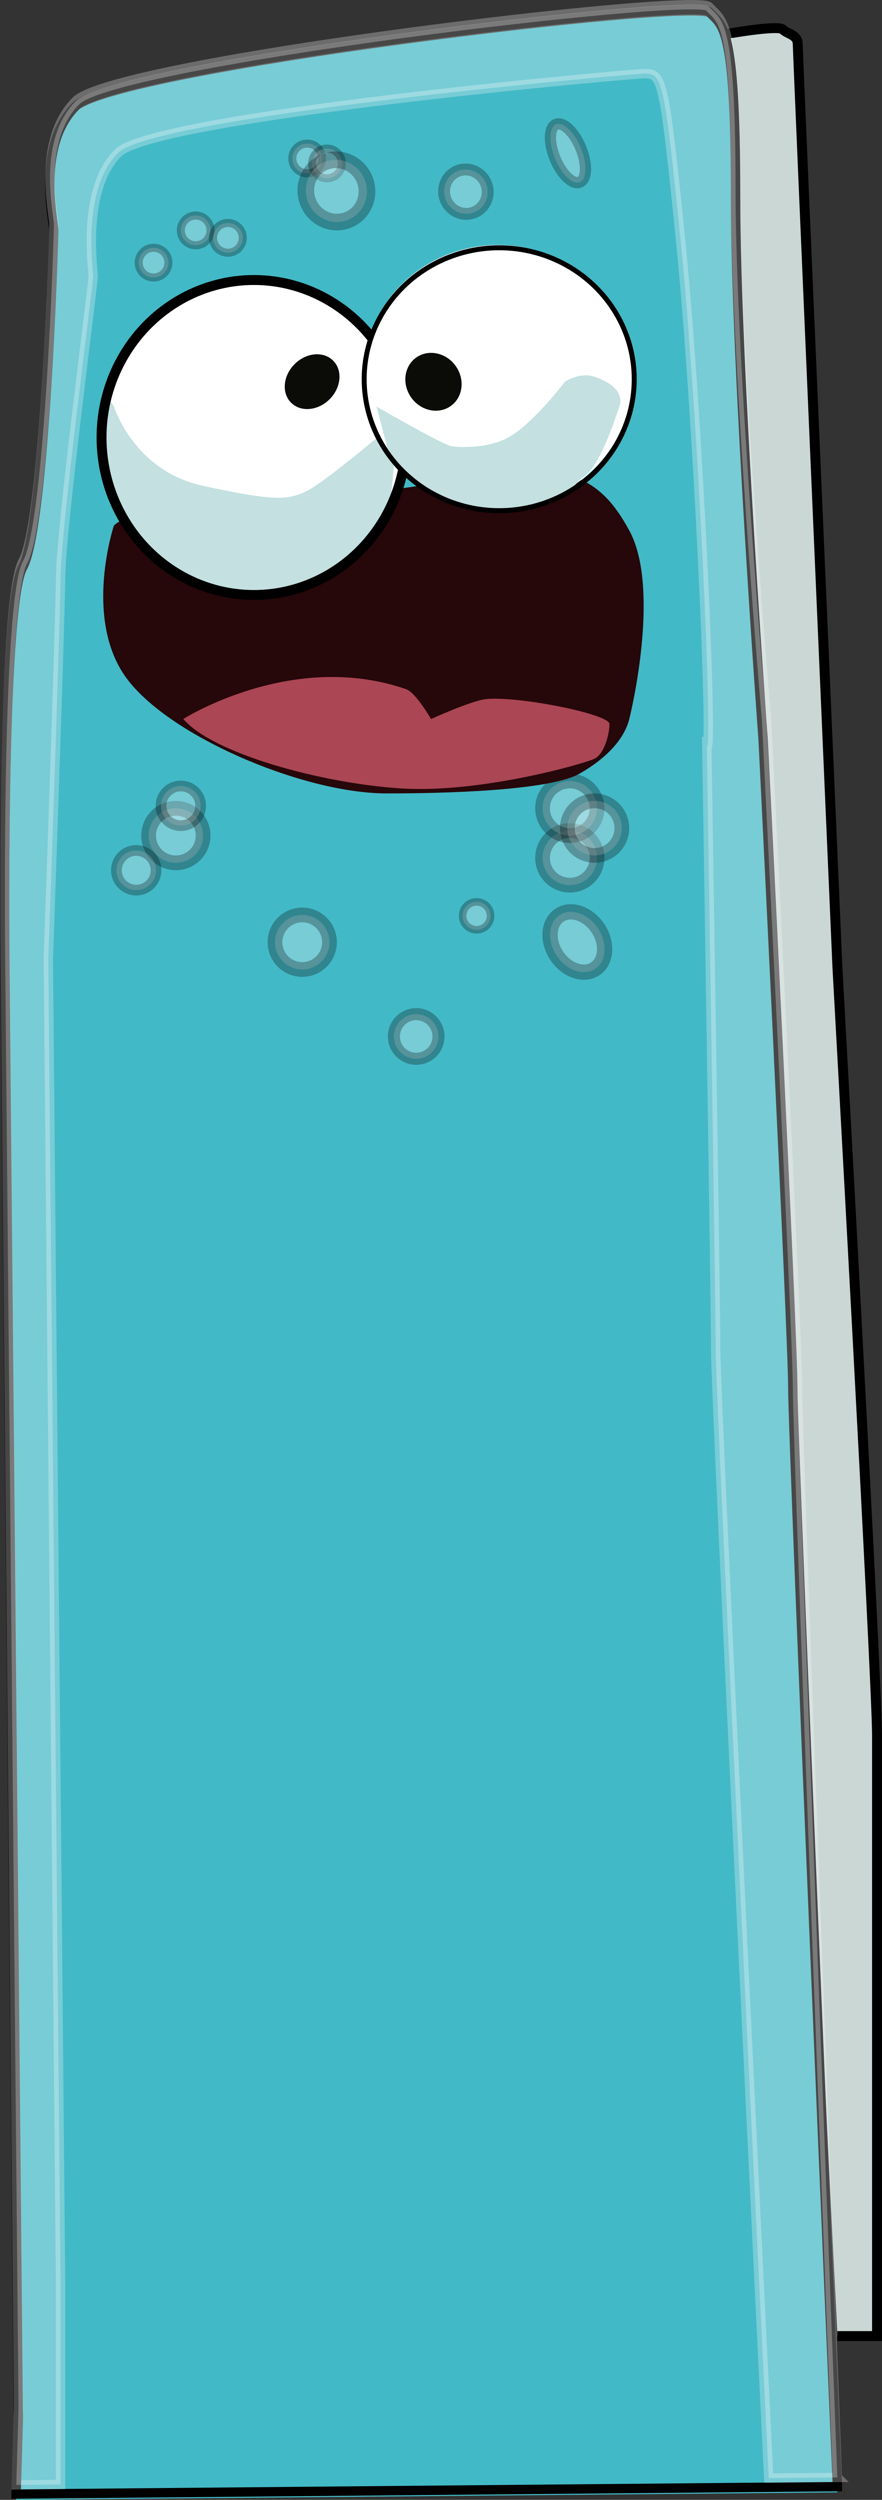 <?xml version="1.0" encoding="UTF-8"?>
<svg id="Layer_1" data-name="Layer 1" xmlns="http://www.w3.org/2000/svg" viewBox="0 0 177.99 503.97"><rect x="0" y="0" width="177.99" height="503.97" fill="#333333" stroke="none"/>
  <defs>
    <style>
      .cls-1 {
        fill: #cad7d4;
      }

      .cls-1, .cls-2, .cls-3, .cls-4, .cls-5, .cls-6, .cls-7, .cls-8, .cls-9, .cls-10, .cls-11, .cls-12, .cls-13 {
        stroke: #000;
      }

      .cls-1, .cls-3, .cls-5, .cls-14, .cls-7, .cls-9, .cls-10, .cls-11, .cls-12, .cls-13 {
        stroke-miterlimit: 10;
      }

      .cls-1, .cls-11 {
        stroke-width: 2px;
      }

      .cls-15 {
        fill: #26070a;
      }

      .cls-2 {
        stroke-width: 3.36px;
      }

      .cls-2, .cls-3, .cls-4, .cls-5, .cls-6, .cls-14, .cls-16, .cls-7, .cls-8, .cls-12, .cls-13 {
        isolation: isolate;
      }

      .cls-2, .cls-3, .cls-4, .cls-5, .cls-6, .cls-14, .cls-17, .cls-7, .cls-8, .cls-12, .cls-13 {
        fill: #fff;
      }

      .cls-2, .cls-3, .cls-4, .cls-5, .cls-6, .cls-14, .cls-7, .cls-8, .cls-12, .cls-13 {
        mix-blend-mode: lighten;
        opacity: .28;
      }

      .cls-2, .cls-6, .cls-8 {
        stroke-miterlimit: 10;
      }

      .cls-3 {
        stroke-width: 2.43px;
      }

      .cls-4 {
        stroke-miterlimit: 10;
        stroke-width: 3.08px;
      }

      .cls-5 {
        stroke-width: 2.97px;
      }

      .cls-6 {
        stroke-width: 2.39px;
      }

      .cls-14 {
        stroke: #fff;
      }

      .cls-14, .cls-9 {
        stroke-width: 1.89px;
      }

      .cls-18 {
        fill: #ab4654;
      }

      .cls-19 {
        fill: #c4e0e0;
      }

      .cls-7 {
        stroke-width: 2.16px;
      }

      .cls-8 {
        stroke-width: 2.27px;
      }

      .cls-9, .cls-10, .cls-11 {
        fill: none;
      }

      .cls-20 {
        fill: #0b0b08;
      }

      .cls-21 {
        fill: #42b9c6;
      }

      .cls-12 {
        stroke-width: 1.52px;
      }

      .cls-13 {
        stroke-width: 1.62px;
      }
    </style>
  </defs>
  <g class="cls-16">
    <g id="Layer_2" data-name="Layer 2">
      <path class="cls-1" d="M145.99,6.95s11-2,12-1,3,1,3,3,8,186,8,186c0,0,8,144,8,155v121h-8"/>
    </g>
    <g id="Layer_3" data-name="Layer 3">
      <path class="cls-21" d="M168.97,502.45s-9-210.33-9-221.33-6-131-6-131c0,0-5.55-74.6-5.55-109.59s-2.68-33.99-5.36-36.99S23.33,14.54,15.29,22.54c-8.04,8-4.47,23-4.47,25s-1.79,59.99-6.25,67.99C.1,123.53,1,197.52,1,197.52l2.68,290.95-.45,15.5,165.74-1.5v-.02Z"/>
      <path class="cls-9" d="M168.99,501.28s-9-210.33-9-221.33-6-131-6-131c0,0-5.55-74.6-5.55-109.59s-2.68-33.99-5.36-36.99S23.35,13.37,15.31,21.37c-8.04,8-4.47,23-4.47,25s-1.79,59.99-6.25,67.99C.12,122.36,1.02,196.35,1.02,196.35l2.68,290.95-.45,15.5,165.74-1.5v-.02Z"/>
      <path class="cls-14" d="M168.99,499.45l-13.86.13c-.49-9.95-10.7-217.36-10.7-227.21s-1.79-121.78-1.79-121.78c1.27,1.16-1.75-67.42-5.36-102.81-3.25-31.89-3.66-32.94-7.15-32.94-2.68,0-98.91,8.63-106.29,15.97-7.39,7.34-5.05,23.1-5.05,24.93s-6.49,50.48-6.57,60.91c-.06,8.65-2.47,76.65-2.47,76.65l2.47,266.86v40.71l-8.93.08.45-15.47L1.06,195.01S.17,121.15,4.63,113.16c4.47-7.99,6.25-65.88,6.25-67.88s-3.57-16.97,4.47-24.95S140.4-1.63,143.08,1.36c2.68,2.99,5.36,2,5.36,36.93s6.25,106.8,6.25,106.8c0,0,6.25,123.77,6.25,134.75s8.04,219.6,8.04,219.6h0Z"/>
    </g>
    <g id="Layer_5" data-name="Layer 5">
      <circle class="cls-5" cx="35.49" cy="168.45" r="5.5"/>
      <circle class="cls-5" cx="60.99" cy="189.95" r="5.5"/>
      <ellipse class="cls-4" cx="116.51" cy="189.91" rx="5" ry="6.5" transform="translate(-85.81 96.59) rotate(-33.71)"/>
      <circle class="cls-5" cx="114.99" cy="172.95" r="5.5"/>
      <circle class="cls-5" cx="114.99" cy="162.95" r="5.5"/>
      <circle class="cls-5" cx="119.99" cy="166.95" r="5.5"/>
      <circle class="cls-7" cx="27.49" cy="175.45" r="4"/>
      <circle class="cls-7" cx="36.49" cy="162.45" r="4"/>
      <circle class="cls-3" cx="83.99" cy="208.95" r="4.5"/>
      <circle class="cls-12" cx="96.18" cy="184.63" r="2.82"/>
      <circle class="cls-13" cx="39.49" cy="46.45" r="3"/>
      <circle class="cls-13" cx="45.99" cy="47.95" r="3"/>
      <circle class="cls-13" cx="30.99" cy="52.95" r="3"/>
      <circle class="cls-13" cx="61.99" cy="31.95" r="3"/>
      <circle class="cls-13" cx="65.99" cy="32.95" r="3"/>
      <ellipse class="cls-2" cx="67.88" cy="38.49" rx="6.15" ry="6.3" transform="translate(-9.53 28.69) rotate(-22.34)"/>
      <ellipse class="cls-6" cx="94.02" cy="38.64" rx="4.39" ry="4.49" transform="translate(-7.63 38.64) rotate(-22.34)"/>
      <ellipse class="cls-8" cx="114.61" cy="30.9" rx="2.81" ry="6.3" transform="translate(-3.14 45.88) rotate(-22.34)"/>
    </g>
    <g id="Layer_6" data-name="Layer 6">
      <path class="cls-15" d="M22.99,105.95s-6,18,2,30,35.88,24,53,24c5,0,32,0,39-4,5.49-3.14,9-7,10-11s6-27,0-38-13-15-37-10-61,3-67,9Z"/>
      <path class="cls-18" d="M36.99,144.95s22-14,45-6c1.89.66,5,6,5,6,0,0,8.09-3.67,11-4,6.33-.73,25,3,25,5s-1,6-3,7-23,7-39,6-38-7-44-14Z"/>
      <ellipse class="cls-17" cx="50.79" cy="88.48" rx="30.75" ry="31.75"/>
      <path class="cls-19" d="M22.99,81.95s4,13,18,16,17,3,21,1,18-14,18-14c0,0-.64,17.72-2.32,20.36s-9.01,13.5-18.84,14.07-16.24,1.88-25.04-4.78-14.53-17.55-13.16-23.1,1.29-11.23,1.29-11.23l1.07,1.68Z"/>
      <ellipse class="cls-11" cx="51.24" cy="88.2" rx="30.75" ry="31.75"/>
      <ellipse class="cls-20" cx="62.99" cy="76.94" rx="6" ry="5" transform="translate(-35.96 67.08) rotate(-45)"/>
      <ellipse class="cls-17" cx="100.5" cy="75.89" rx="27.25" ry="26.5"/>
      <path class="cls-19" d="M90.99,89.95s7,1,12-2,11-11,11-11c0,0,3-2,6-1s6,3,5,6-4,12-7,14-3,6-14,7c-8.03.73-15.8-2.32-20-6s-5.8-6.61-5.8-6.61l-2.2-8.39s12,7,15,8Z"/>
      <ellipse class="cls-10" cx="100.74" cy="76.45" rx="27.25" ry="26.5"/>
      <ellipse class="cls-20" cx="87.48" cy="76.97" rx="5.5" ry="6" transform="translate(-28.56 66.34) rotate(-36.11)"/>
    </g>
  </g>
</svg>